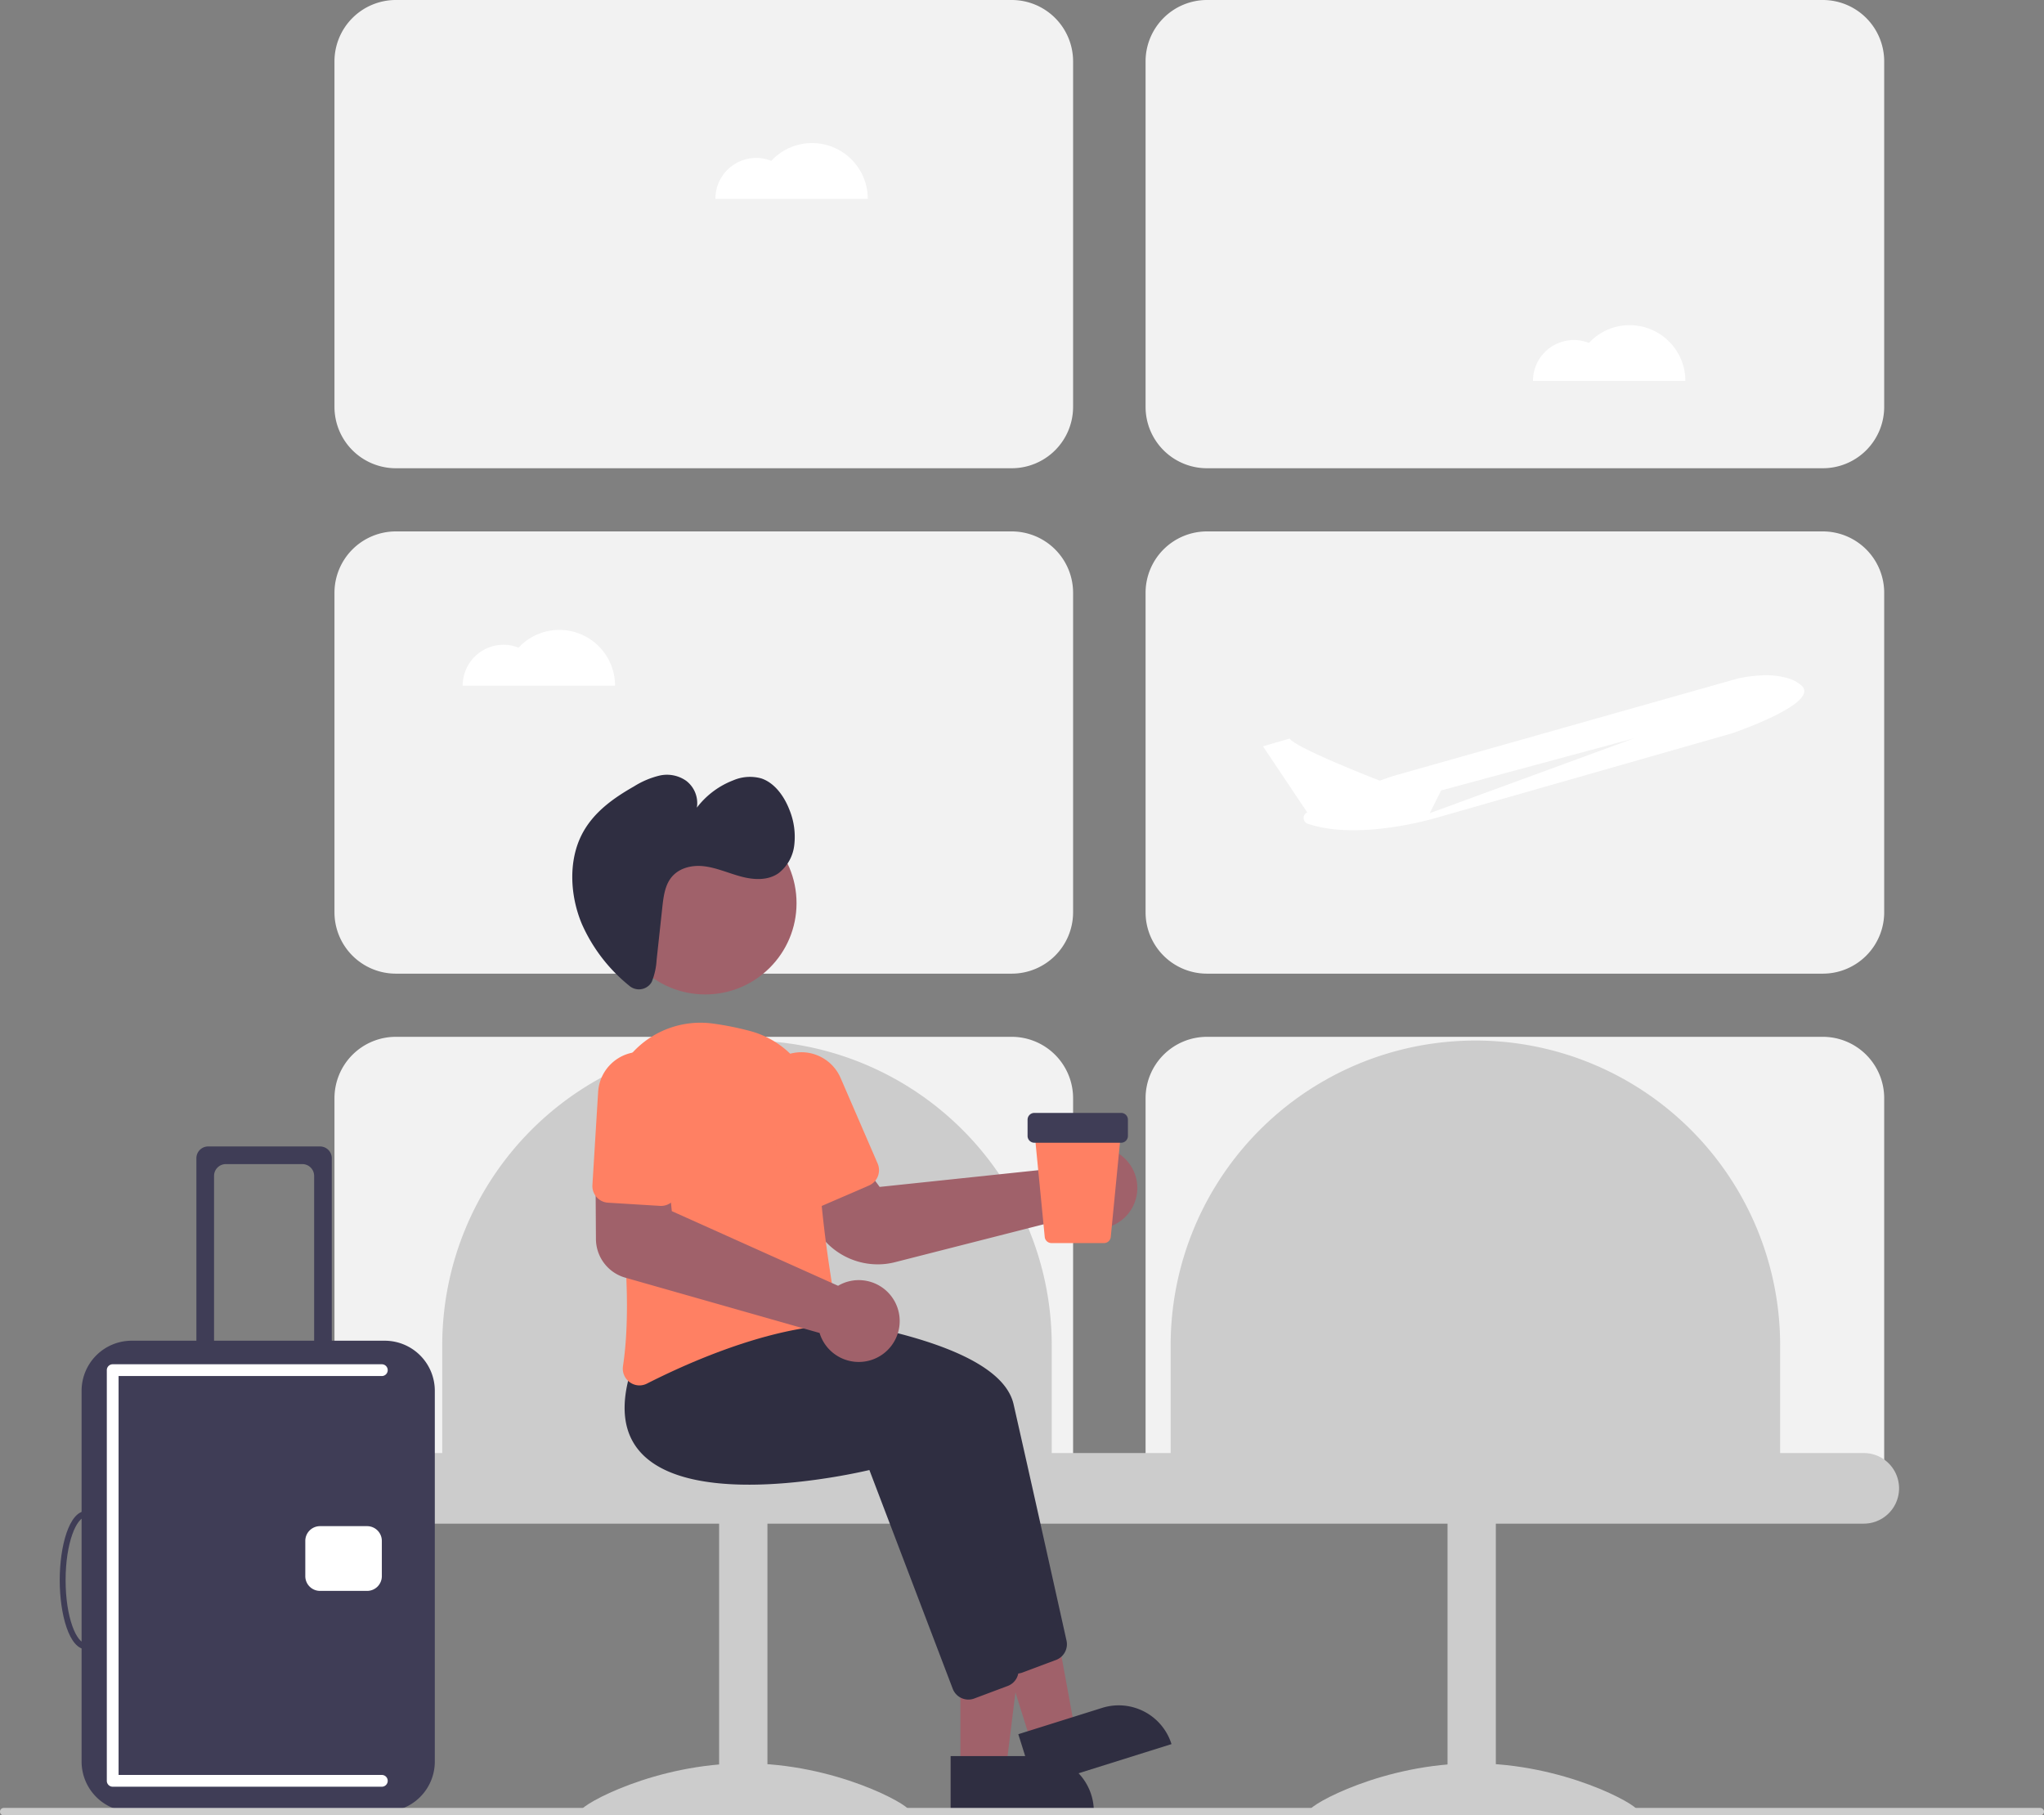 <svg xmlns="http://www.w3.org/2000/svg" data-name="Layer 1" width="550" height="488.5" viewBox="0 0 550 488.5" xmlns:xlink="http://www.w3.org/1999/xlink"><rect x="0" y="0" width="550" height="488.5" fill="#808080" stroke="none"/><path d="M597.248,467.75H431.5a16.519,16.519,0,0,1-16.5-16.5v-86a16.519,16.519,0,0,1,16.5-16.5H597.248a16.519,16.519,0,0,1,16.5,16.5v86A16.519,16.519,0,0,1,597.248,467.75Z" transform="translate(-325 -205.75)" fill="#f2f2f2"/><path d="M815.5,467.75H649.752a16.519,16.519,0,0,1-16.5-16.5v-86a16.519,16.519,0,0,1,16.5-16.5H815.5a16.519,16.519,0,0,1,16.5,16.5v86A16.519,16.519,0,0,1,815.5,467.75Z" transform="translate(-325 -205.75)" fill="#f2f2f2"/><path d="M613.748,610.75H415V501.25a16.519,16.519,0,0,1,16.5-16.5H597.248a16.519,16.519,0,0,1,16.5,16.5Z" transform="translate(-325 -205.75)" fill="#f2f2f2"/><path d="M832,610.75H633.252V501.25a16.519,16.519,0,0,1,16.5-16.5H815.5a16.519,16.519,0,0,1,16.5,16.5Z" transform="translate(-325 -205.75)" fill="#f2f2f2"/><path d="M815.5,331.75H649.752a16.519,16.519,0,0,1-16.5-16.5v-93a16.519,16.519,0,0,1,16.5-16.5H815.5a16.519,16.519,0,0,1,16.5,16.5v93A16.519,16.519,0,0,1,815.5,331.75Z" transform="translate(-325 -205.75)" fill="#f2f2f2"/><path d="M597.248,331.75H431.5a16.519,16.519,0,0,1-16.5-16.5v-93a16.519,16.519,0,0,1,16.5-16.5H597.248a16.519,16.519,0,0,1,16.5,16.5v93A16.519,16.519,0,0,1,597.248,331.75Z" transform="translate(-325 -205.75)" fill="#f2f2f2"/><path d="M826.5,615.75h-402a9.5,9.5,0,0,1,0-19h402a9.5,9.5,0,0,1,0,19Z" transform="translate(-325 -205.75)" fill="#ccc"/><path d="M608,605.75H444v-38a82,82,0,0,1,164,0Z" transform="translate(-325 -205.75)" fill="#ccc"/><path d="M804,605.75H640v-38a82,82,0,0,1,164,0Z" transform="translate(-325 -205.75)" fill="#ccc"/><rect x="714.5" y="609.25" width="13" height="84" transform="translate(1117 1096.75) rotate(-180)" fill="#ccc"/><path d="M677.5,692.793c0,1.405,19.699.543,44,.543s44,.861,44-.543S745.801,680.25,721.5,680.25,677.5,691.389,677.5,692.793Z" transform="translate(-325 -205.75)" fill="#ccc"/><rect x="518.5" y="609.25" width="13" height="84" transform="translate(725 1096.75) rotate(-180)" fill="#ccc"/><path d="M481.5,692.793c0,1.405,19.699.543,44,.543s44,.861,44-.543S549.801,680.25,525.5,680.25,481.5,691.389,481.5,692.793Z" transform="translate(-325 -205.75)" fill="#ccc"/><polygon points="258.428 476.049 270.688 476.049 276.52 428.761 258.426 428.761 258.428 476.049" fill="#a0616a"/><path d="M580.801,678.296H619.332a0,0,0,0,1,0,0v14.887a0,0,0,0,1,0,0H595.688a14.887,14.887,0,0,1-14.887-14.887v0A0,0,0,0,1,580.801,678.296Z" transform="translate(875.164 1165.701) rotate(179.997)" fill="#2f2e41"/><polygon points="277.566 469.207 289.263 465.536 280.671 418.671 263.407 424.088 277.566 469.207" fill="#a0616a"/><path d="M600.355,666.291h38.531a0,0,0,0,1,0,0V681.178a0,0,0,0,1,0,0H615.242a14.887,14.887,0,0,1-14.887-14.887v0A0,0,0,0,1,600.355,666.291Z" transform="translate(1087.542 925.284) rotate(162.577)" fill="#2f2e41"/><path d="M594.364,653.192l-22.427-58.871c-5.031,1.182-47.227,10.519-61.359-4.528-4.843-5.157-5.788-12.629-2.808-22.208L516.018,557.22l.256.014c3.118.164,76.435,4.273,81.461,26.389,4.238,18.645,11.977,53.405,14.247,63.615a4.516,4.516,0,0,1-2.814,5.184l-9.019,3.382a4.462,4.462,0,0,1-1.572.286A4.513,4.513,0,0,1,594.364,653.192Z" transform="translate(-325 -205.75)" fill="#2f2e41"/><path d="M581.364,660.192l-22.427-58.871c-5.032,1.182-47.227,10.518-61.359-4.528-4.843-5.157-5.788-12.629-2.808-22.208L503.018,564.22l.256.014c3.118.164,76.435,4.273,81.461,26.389,4.238,18.645,11.977,53.405,14.247,63.615a4.516,4.516,0,0,1-2.814,5.184l-9.019,3.382a4.462,4.462,0,0,1-1.572.286A4.513,4.513,0,0,1,581.364,660.192Z" transform="translate(-325 -205.75)" fill="#2f2e41"/><path d="M561.19,545.974a19.196,19.196,0,0,1-16.485-9.372l-7.123-12.066,16.929-9.253,7.188,9.856,48.774-5.139a10.56,10.56,0,0,1,.799-1.234h0a11.016,11.016,0,0,1,7.873-4.314,10.893,10.893,0,0,1,8.493,3.012,11.023,11.023,0,0,1,1.86,13.563,11.004,11.004,0,0,1-16.113,3.151,10.399,10.399,0,0,1-.823-.7l-46.715,11.911A18.837,18.837,0,0,1,561.19,545.974Z" transform="translate(-325 -205.75)" fill="#a0616a"/><path d="M494.453,577.693a4.507,4.507,0,0,1-1.819-4.349c2.782-18.343-.419-44.619-3.595-63.433A24.795,24.795,0,0,1,516.599,481.15a79.864,79.864,0,0,1,9.913,1.954h0a24.596,24.596,0,0,1,18.582,24.468c-.475,18.154,3.211,40.806,4.818,49.701a4.519,4.519,0,0,1-.834,3.511,4.392,4.392,0,0,1-3.095,1.75c-17.808,1.817-37.012,10.502-46.875,15.517a4.501,4.501,0,0,1-2.05.501A4.429,4.429,0,0,1,494.453,577.693Z" transform="translate(-325 -205.75)" fill="#ff8063"/><path d="M542.524,530.381a4.471,4.471,0,0,1-2.474-2.397l-9.931-22.942a11.5,11.5,0,1,1,21.107-9.136l9.932,22.942a4.506,4.506,0,0,1-2.342,5.917l-12.848,5.562a4.469,4.469,0,0,1-3.444.055Z" transform="translate(-325 -205.75)" fill="#ff8063"/><circle cx="189.771" cy="243.034" r="24.561" fill="#a0616a"/><path d="M499.929,470.605a3.974,3.974,0,0,1-5.69.327,44.426,44.426,0,0,1-12.672-16.549c-3.193-7.611-3.661-16.899-.027-24.033,3.072-6.031,8.587-9.87,14.092-13.007a22.993,22.993,0,0,1,6.848-2.894,8.994,8.994,0,0,1,7.154,1.407,7.544,7.544,0,0,1,2.878,7.227,22.354,22.354,0,0,1,9.802-7.357,11.365,11.365,0,0,1,7.554-.506c3.536,1.18,6.153,4.75,7.609,8.586a19.141,19.141,0,0,1,1.255,9.264,11.129,11.129,0,0,1-4.269,7.671c-2.884,1.99-6.599,1.788-9.953.907s-6.609-2.374-10.021-2.79-7.194.486-9.227,3.53c-1.432,2.143-1.769,4.967-2.061,7.658l-1.519,13.999a18.548,18.548,0,0,1-1.278,5.84A3.251,3.251,0,0,1,499.929,470.605Z" transform="translate(-325 -205.75)" fill="#2f2e41"/><path d="M552.431,571.62a11.019,11.019,0,0,1-6.534-6.158,10.258,10.258,0,0,1-.359-1.019l-52.322-14.893a10.88,10.88,0,0,1-7.861-10.343l-.128-20.202,19.286.516,1.257,12.134,44.741,20.087a10.569,10.569,0,0,1,1.312-.665h0a11.01,11.01,0,1,1,.609,20.542Z" transform="translate(-325 -205.75)" fill="#a0616a"/><path d="M485.527,527.874a4.471,4.471,0,0,1-1.12-3.258l1.534-24.953a11.5,11.5,0,1,1,22.956,1.412l-1.534,24.953a4.506,4.506,0,0,1-4.768,4.215l-13.974-.859a4.469,4.469,0,0,1-3.095-1.511Z" transform="translate(-325 -205.75)" fill="#ff8063"/><path d="M622.068,540.25H607.932a1.818,1.818,0,0,1-1.816-1.647l-2.829-29.002h23.426l-2.829,29.001A1.818,1.818,0,0,1,622.068,540.25Z" transform="translate(-325 -205.75)" fill="#ff8063"/><path d="M626.676,513.25H603.324A1.826,1.826,0,0,1,601.5,511.426V507.047a1.826,1.826,0,0,1,1.824-1.824h23.351A1.826,1.826,0,0,1,628.5,507.047v4.378A1.826,1.826,0,0,1,626.676,513.25Z" transform="translate(-325 -205.75)" fill="#3f3d56"/><path d="M409.527,514.25H381.013a3.168,3.168,0,0,0-3.168,3.168v60.195h4.752V522.17a3.168,3.168,0,0,1,3.168-3.168h20.593a3.168,3.168,0,0,1,3.168,3.168v55.442h4.752V517.418a3.168,3.168,0,0,0-3.168-3.168Z" transform="translate(-325 -205.75)" fill="#3f3d56"/><path d="M428.535,693.25h-68.115a13.48,13.48,0,0,1-13.465-13.465V579.989a13.48,13.48,0,0,1,13.465-13.465H428.535A13.48,13.48,0,0,1,442,579.989V679.785A13.48,13.48,0,0,1,428.535,693.25Z" transform="translate(-325 -205.75)" fill="#3f3d56"/><path d="M348.197,649.573c-4.63,0-7.128-9.59-7.128-18.613s2.498-18.613,7.128-18.613,7.128,9.59,7.128,18.613S352.827,649.573,348.197,649.573Zm0-35.642c-2.622,0-5.544,6.994-5.544,17.029s2.922,17.029,5.544,17.029S353.741,640.995,353.741,630.96,350.819,613.931,348.197,613.931Z" transform="translate(-325 -205.75)" fill="#3f3d56"/><path d="M423.783,633.847H411.111a3.965,3.965,0,0,1-3.96-3.96v-9.504a3.965,3.965,0,0,1,3.96-3.96h12.673a3.965,3.965,0,0,1,3.96,3.96v9.504A3.965,3.965,0,0,1,423.783,633.847Z" transform="translate(-325 -205.75)" fill="#fff"/><path d="M427.743,686.539H355.325a1.584,1.584,0,0,1-1.584-1.584V574.445a1.584,1.584,0,0,1,1.584-1.584h72.418a1.584,1.584,0,1,1,0,3.168H356.909V683.371h70.834a1.584,1.584,0,0,1,0,3.168Z" transform="translate(-325 -205.75)" fill="#fff"/><path d="M809.73,390.206a9.43,9.43,0,0,0-3.178-1.807,21.3,21.3,0,0,0-8.075-.878,36.509,36.509,0,0,0-5.935.827L701.377,414.14q-2.583.725-5.079,1.69c-5.876-2.3-22.491-8.953-24.311-11.34l-7.146,2.089,11.912,17.782a1.633,1.633,0,0,0,.123,3.04c13.734,4.716,34.476-1.545,34.476-1.545L791.012,403.098S815.055,394.965,809.73,390.206Z" transform="translate(-325 -205.75)" fill="#fff" style="isolation:isolate"/><polygon points="439.558 198.716 387.784 212.696 384.725 218.814 439.558 198.716" fill="#f2f2f2"/><path d="M874,694.25H326a1,1,0,0,1,0-2H874a1,1,0,0,1,0,2Z" transform="translate(-325 -205.75)" fill="#ccc"/><path d="M763.5,293.25a14.941,14.941,0,0,0-10.956,4.778A10.985,10.985,0,0,0,737.5,308.25h41A15,15,0,0,0,763.5,293.25Z" transform="translate(-325 -205.75)" fill="#fff"/><path d="M543.5,244.25a14.941,14.941,0,0,0-10.956,4.778A10.985,10.985,0,0,0,517.5,259.25h41A15,15,0,0,0,543.5,244.25Z" transform="translate(-325 -205.75)" fill="#fff"/><path d="M475.5,375.25a14.941,14.941,0,0,0-10.956,4.778A10.985,10.985,0,0,0,449.5,390.25h41A15,15,0,0,0,475.5,375.25Z" transform="translate(-325 -205.75)" fill="#fff"/></svg>